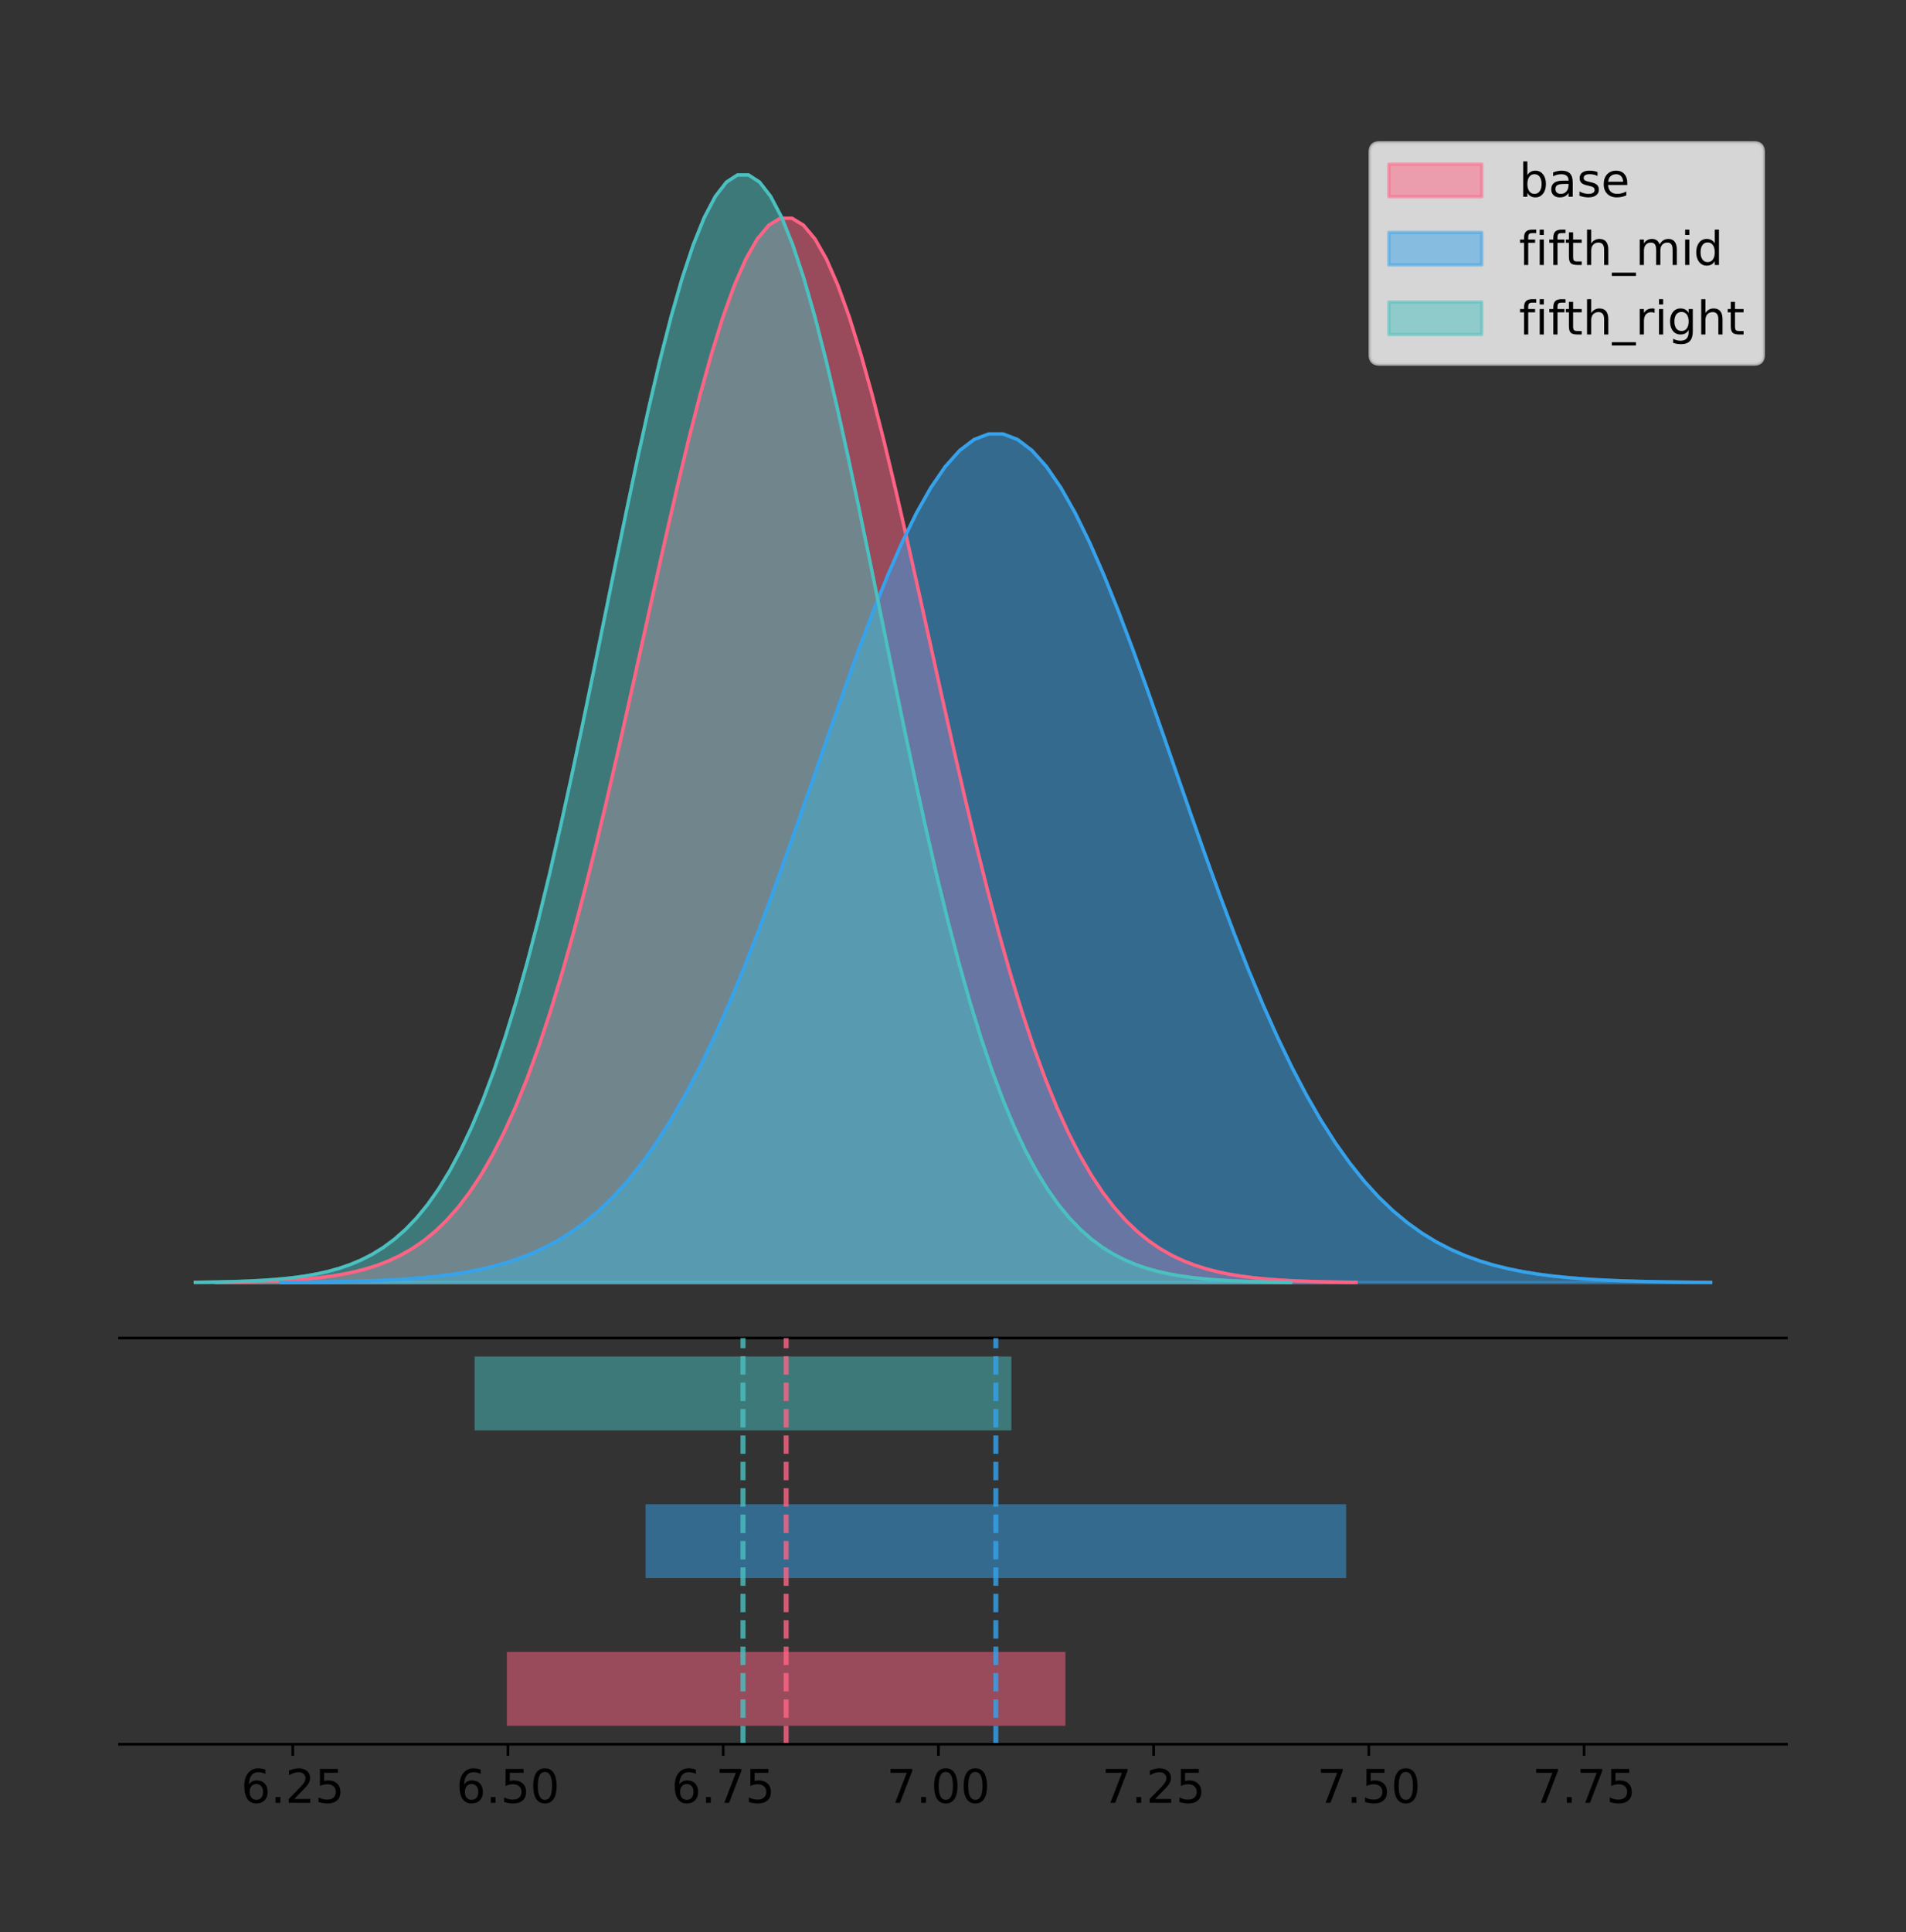 <?xml version="1.0" encoding="utf-8" standalone="no"?>
<!DOCTYPE svg PUBLIC "-//W3C//DTD SVG 1.1//EN"
  "http://www.w3.org/Graphics/SVG/1.1/DTD/svg11.dtd">
<!-- Created with matplotlib (https://matplotlib.org/) -->
<svg height="581.789pt" version="1.1" viewBox="0 0 574.2 581.789" width="574.2pt" xmlns="http://www.w3.org/2000/svg" xmlns:xlink="http://www.w3.org/1999/xlink">
 <rect x="0" y="0" width="574.2" height="581.789" fill="#333333" stroke="none"/>
 <defs>
  <style type="text/css">
*{stroke-linecap:butt;stroke-linejoin:round;}
  </style>
 </defs>
 <g id="figure_1">
  <g id="patch_1">
   <path d="M 0 581.789 
L 574.2 581.789 
L 574.2 0 
L 0 0 
z
" style="fill:none;"/>
  </g>
  <g id="axes_1">
   <g id="patch_2">
    <path d="M 36 402.93 
L 538.2 402.93 
L 538.2 36 
L 36 36 
z
" style="fill:none;"/>
   </g>
   <g id="PolyCollection_1">
    <defs>
     <path d="M 65.109 -195.538 
L 65.109 -195.646 
L 68.578 -195.686 
L 72.047 -195.741 
L 75.516 -195.814 
L 78.985 -195.91 
L 82.454 -196.037 
L 85.923 -196.203 
L 89.392 -196.419 
L 92.861 -196.697 
L 96.331 -197.053 
L 99.8 -197.505 
L 103.269 -198.076 
L 106.738 -198.791 
L 110.207 -199.679 
L 113.676 -200.777 
L 117.145 -202.122 
L 120.614 -203.759 
L 124.083 -205.736 
L 127.552 -208.106 
L 131.021 -210.926 
L 134.49 -214.256 
L 137.959 -218.158 
L 141.428 -222.696 
L 144.897 -227.932 
L 148.367 -233.927 
L 151.836 -240.734 
L 155.305 -248.402 
L 158.774 -256.969 
L 162.243 -266.46 
L 165.712 -276.883 
L 169.181 -288.232 
L 172.65 -300.476 
L 176.119 -313.565 
L 179.588 -327.422 
L 183.057 -341.946 
L 186.526 -357.013 
L 189.995 -372.47 
L 193.464 -388.146 
L 196.933 -403.845 
L 200.403 -419.359 
L 203.872 -434.462 
L 207.341 -448.924 
L 210.81 -462.513 
L 214.279 -474.999 
L 217.748 -486.166 
L 221.217 -495.811 
L 224.686 -503.757 
L 228.155 -509.855 
L 231.624 -513.987 
L 235.093 -516.073 
L 238.562 -516.073 
L 242.031 -513.987 
L 245.5 -509.855 
L 248.969 -503.757 
L 252.438 -495.811 
L 255.908 -486.166 
L 259.377 -474.999 
L 262.846 -462.513 
L 266.315 -448.924 
L 269.784 -434.462 
L 273.253 -419.359 
L 276.722 -403.845 
L 280.191 -388.146 
L 283.66 -372.47 
L 287.129 -357.013 
L 290.598 -341.946 
L 294.067 -327.422 
L 297.536 -313.565 
L 301.005 -300.476 
L 304.474 -288.232 
L 307.944 -276.883 
L 311.413 -266.46 
L 314.882 -256.969 
L 318.351 -248.402 
L 321.82 -240.734 
L 325.289 -233.927 
L 328.758 -227.932 
L 332.227 -222.696 
L 335.696 -218.158 
L 339.165 -214.256 
L 342.634 -210.926 
L 346.103 -208.106 
L 349.572 -205.736 
L 353.041 -203.759 
L 356.51 -202.122 
L 359.98 -200.777 
L 363.449 -199.679 
L 366.918 -198.791 
L 370.387 -198.076 
L 373.856 -197.505 
L 377.325 -197.053 
L 380.794 -196.697 
L 384.263 -196.419 
L 387.732 -196.203 
L 391.201 -196.037 
L 394.67 -195.91 
L 398.139 -195.814 
L 401.608 -195.741 
L 405.077 -195.686 
L 408.546 -195.646 
L 408.546 -195.538 
L 408.546 -195.538 
L 405.077 -195.538 
L 401.608 -195.538 
L 398.139 -195.538 
L 394.67 -195.538 
L 391.201 -195.538 
L 387.732 -195.538 
L 384.263 -195.538 
L 380.794 -195.538 
L 377.325 -195.538 
L 373.856 -195.538 
L 370.387 -195.538 
L 366.918 -195.538 
L 363.449 -195.538 
L 359.98 -195.538 
L 356.51 -195.538 
L 353.041 -195.538 
L 349.572 -195.538 
L 346.103 -195.538 
L 342.634 -195.538 
L 339.165 -195.538 
L 335.696 -195.538 
L 332.227 -195.538 
L 328.758 -195.538 
L 325.289 -195.538 
L 321.82 -195.538 
L 318.351 -195.538 
L 314.882 -195.538 
L 311.413 -195.538 
L 307.944 -195.538 
L 304.474 -195.538 
L 301.005 -195.538 
L 297.536 -195.538 
L 294.067 -195.538 
L 290.598 -195.538 
L 287.129 -195.538 
L 283.66 -195.538 
L 280.191 -195.538 
L 276.722 -195.538 
L 273.253 -195.538 
L 269.784 -195.538 
L 266.315 -195.538 
L 262.846 -195.538 
L 259.377 -195.538 
L 255.908 -195.538 
L 252.438 -195.538 
L 248.969 -195.538 
L 245.5 -195.538 
L 242.031 -195.538 
L 238.562 -195.538 
L 235.093 -195.538 
L 231.624 -195.538 
L 228.155 -195.538 
L 224.686 -195.538 
L 221.217 -195.538 
L 217.748 -195.538 
L 214.279 -195.538 
L 210.81 -195.538 
L 207.341 -195.538 
L 203.872 -195.538 
L 200.403 -195.538 
L 196.933 -195.538 
L 193.464 -195.538 
L 189.995 -195.538 
L 186.526 -195.538 
L 183.057 -195.538 
L 179.588 -195.538 
L 176.119 -195.538 
L 172.65 -195.538 
L 169.181 -195.538 
L 165.712 -195.538 
L 162.243 -195.538 
L 158.774 -195.538 
L 155.305 -195.538 
L 151.836 -195.538 
L 148.367 -195.538 
L 144.897 -195.538 
L 141.428 -195.538 
L 137.959 -195.538 
L 134.49 -195.538 
L 131.021 -195.538 
L 127.552 -195.538 
L 124.083 -195.538 
L 120.614 -195.538 
L 117.145 -195.538 
L 113.676 -195.538 
L 110.207 -195.538 
L 106.738 -195.538 
L 103.269 -195.538 
L 99.8 -195.538 
L 96.331 -195.538 
L 92.861 -195.538 
L 89.392 -195.538 
L 85.923 -195.538 
L 82.454 -195.538 
L 78.985 -195.538 
L 75.516 -195.538 
L 72.047 -195.538 
L 68.578 -195.538 
L 65.109 -195.538 
z
" id="mb87d21ee77" style="stroke:#ff6384;stroke-opacity:0.5;"/>
    </defs>
    <g clip-path="url(#pab99c3681c)">
     <use style="fill:#ff6384;fill-opacity:0.5;stroke:#ff6384;stroke-opacity:0.5;" x="0" xlink:href="#mb87d21ee77" y="581.789"/>
    </g>
   </g>
   <g id="PolyCollection_2">
    <defs>
     <path d="M 84.637 -195.538 
L 84.637 -195.624 
L 88.988 -195.656 
L 93.339 -195.7 
L 97.689 -195.758 
L 102.04 -195.835 
L 106.391 -195.936 
L 110.742 -196.069 
L 115.093 -196.241 
L 119.444 -196.462 
L 123.795 -196.746 
L 128.146 -197.107 
L 132.496 -197.561 
L 136.847 -198.131 
L 141.198 -198.84 
L 145.549 -199.715 
L 149.9 -200.788 
L 154.251 -202.093 
L 158.602 -203.669 
L 162.952 -205.559 
L 167.303 -207.807 
L 171.654 -210.462 
L 176.005 -213.574 
L 180.356 -217.192 
L 184.707 -221.367 
L 189.058 -226.146 
L 193.409 -231.574 
L 197.759 -237.688 
L 202.11 -244.519 
L 206.461 -252.086 
L 210.812 -260.397 
L 215.163 -269.445 
L 219.514 -279.208 
L 223.865 -289.644 
L 228.215 -300.692 
L 232.566 -312.273 
L 236.917 -324.286 
L 241.268 -336.611 
L 245.619 -349.109 
L 249.97 -361.627 
L 254.321 -373.996 
L 258.672 -386.038 
L 263.022 -397.569 
L 267.373 -408.404 
L 271.724 -418.36 
L 276.075 -427.263 
L 280.426 -434.954 
L 284.777 -441.29 
L 289.128 -446.151 
L 293.478 -449.446 
L 297.829 -451.109 
L 302.18 -451.109 
L 306.531 -449.446 
L 310.882 -446.151 
L 315.233 -441.29 
L 319.584 -434.954 
L 323.935 -427.263 
L 328.285 -418.36 
L 332.636 -408.404 
L 336.987 -397.569 
L 341.338 -386.038 
L 345.689 -373.996 
L 350.04 -361.627 
L 354.391 -349.109 
L 358.742 -336.611 
L 363.092 -324.286 
L 367.443 -312.273 
L 371.794 -300.692 
L 376.145 -289.644 
L 380.496 -279.208 
L 384.847 -269.445 
L 389.198 -260.397 
L 393.548 -252.086 
L 397.899 -244.519 
L 402.25 -237.688 
L 406.601 -231.574 
L 410.952 -226.146 
L 415.303 -221.367 
L 419.654 -217.192 
L 424.005 -213.574 
L 428.355 -210.462 
L 432.706 -207.807 
L 437.057 -205.559 
L 441.408 -203.669 
L 445.759 -202.093 
L 450.11 -200.788 
L 454.461 -199.715 
L 458.811 -198.84 
L 463.162 -198.131 
L 467.513 -197.561 
L 471.864 -197.107 
L 476.215 -196.746 
L 480.566 -196.462 
L 484.917 -196.241 
L 489.268 -196.069 
L 493.618 -195.936 
L 497.969 -195.835 
L 502.32 -195.758 
L 506.671 -195.7 
L 511.022 -195.656 
L 515.373 -195.624 
L 515.373 -195.538 
L 515.373 -195.538 
L 511.022 -195.538 
L 506.671 -195.538 
L 502.32 -195.538 
L 497.969 -195.538 
L 493.618 -195.538 
L 489.268 -195.538 
L 484.917 -195.538 
L 480.566 -195.538 
L 476.215 -195.538 
L 471.864 -195.538 
L 467.513 -195.538 
L 463.162 -195.538 
L 458.811 -195.538 
L 454.461 -195.538 
L 450.11 -195.538 
L 445.759 -195.538 
L 441.408 -195.538 
L 437.057 -195.538 
L 432.706 -195.538 
L 428.355 -195.538 
L 424.005 -195.538 
L 419.654 -195.538 
L 415.303 -195.538 
L 410.952 -195.538 
L 406.601 -195.538 
L 402.25 -195.538 
L 397.899 -195.538 
L 393.548 -195.538 
L 389.198 -195.538 
L 384.847 -195.538 
L 380.496 -195.538 
L 376.145 -195.538 
L 371.794 -195.538 
L 367.443 -195.538 
L 363.092 -195.538 
L 358.742 -195.538 
L 354.391 -195.538 
L 350.04 -195.538 
L 345.689 -195.538 
L 341.338 -195.538 
L 336.987 -195.538 
L 332.636 -195.538 
L 328.285 -195.538 
L 323.935 -195.538 
L 319.584 -195.538 
L 315.233 -195.538 
L 310.882 -195.538 
L 306.531 -195.538 
L 302.18 -195.538 
L 297.829 -195.538 
L 293.478 -195.538 
L 289.128 -195.538 
L 284.777 -195.538 
L 280.426 -195.538 
L 276.075 -195.538 
L 271.724 -195.538 
L 267.373 -195.538 
L 263.022 -195.538 
L 258.672 -195.538 
L 254.321 -195.538 
L 249.97 -195.538 
L 245.619 -195.538 
L 241.268 -195.538 
L 236.917 -195.538 
L 232.566 -195.538 
L 228.215 -195.538 
L 223.865 -195.538 
L 219.514 -195.538 
L 215.163 -195.538 
L 210.812 -195.538 
L 206.461 -195.538 
L 202.11 -195.538 
L 197.759 -195.538 
L 193.409 -195.538 
L 189.058 -195.538 
L 184.707 -195.538 
L 180.356 -195.538 
L 176.005 -195.538 
L 171.654 -195.538 
L 167.303 -195.538 
L 162.952 -195.538 
L 158.602 -195.538 
L 154.251 -195.538 
L 149.9 -195.538 
L 145.549 -195.538 
L 141.198 -195.538 
L 136.847 -195.538 
L 132.496 -195.538 
L 128.146 -195.538 
L 123.795 -195.538 
L 119.444 -195.538 
L 115.093 -195.538 
L 110.742 -195.538 
L 106.391 -195.538 
L 102.04 -195.538 
L 97.689 -195.538 
L 93.339 -195.538 
L 88.988 -195.538 
L 84.637 -195.538 
z
" id="m18da04237e" style="stroke:#36a2eb;stroke-opacity:0.5;"/>
    </defs>
    <g clip-path="url(#pab99c3681c)">
     <use style="fill:#36a2eb;fill-opacity:0.5;stroke:#36a2eb;stroke-opacity:0.5;" x="0" xlink:href="#m18da04237e" y="581.789"/>
    </g>
   </g>
   <g id="PolyCollection_3">
    <defs>
     <path d="M 58.827 -195.538 
L 58.827 -195.65 
L 62.161 -195.692 
L 65.494 -195.749 
L 68.828 -195.825 
L 72.161 -195.925 
L 75.495 -196.058 
L 78.828 -196.23 
L 82.162 -196.455 
L 85.495 -196.744 
L 88.829 -197.115 
L 92.162 -197.585 
L 95.496 -198.179 
L 98.829 -198.923 
L 102.162 -199.848 
L 105.496 -200.99 
L 108.829 -202.39 
L 112.163 -204.093 
L 115.496 -206.151 
L 118.83 -208.617 
L 122.163 -211.552 
L 125.497 -215.017 
L 128.83 -219.078 
L 132.164 -223.801 
L 135.497 -229.25 
L 138.831 -235.488 
L 142.164 -242.572 
L 145.498 -250.552 
L 148.831 -259.468 
L 152.165 -269.344 
L 155.498 -280.192 
L 158.832 -292.002 
L 162.165 -304.744 
L 165.499 -318.365 
L 168.832 -332.786 
L 172.165 -347.901 
L 175.499 -363.58 
L 178.832 -379.667 
L 182.166 -395.98 
L 185.499 -412.318 
L 188.833 -428.462 
L 192.166 -444.18 
L 195.5 -459.23 
L 198.833 -473.372 
L 202.167 -486.366 
L 205.5 -497.987 
L 208.834 -508.025 
L 212.167 -516.294 
L 215.501 -522.64 
L 218.834 -526.94 
L 222.168 -529.111 
L 225.501 -529.111 
L 228.835 -526.94 
L 232.168 -522.64 
L 235.502 -516.294 
L 238.835 -508.025 
L 242.169 -497.987 
L 245.502 -486.366 
L 248.835 -473.372 
L 252.169 -459.23 
L 255.502 -444.18 
L 258.836 -428.462 
L 262.169 -412.318 
L 265.503 -395.98 
L 268.836 -379.667 
L 272.17 -363.58 
L 275.503 -347.901 
L 278.837 -332.786 
L 282.17 -318.365 
L 285.504 -304.744 
L 288.837 -292.002 
L 292.171 -280.192 
L 295.504 -269.344 
L 298.838 -259.468 
L 302.171 -250.552 
L 305.505 -242.572 
L 308.838 -235.488 
L 312.172 -229.25 
L 315.505 -223.801 
L 318.838 -219.078 
L 322.172 -215.017 
L 325.505 -211.552 
L 328.839 -208.617 
L 332.172 -206.151 
L 335.506 -204.093 
L 338.839 -202.39 
L 342.173 -200.99 
L 345.506 -199.848 
L 348.84 -198.923 
L 352.173 -198.179 
L 355.507 -197.585 
L 358.84 -197.115 
L 362.174 -196.744 
L 365.507 -196.455 
L 368.841 -196.23 
L 372.174 -196.058 
L 375.508 -195.925 
L 378.841 -195.825 
L 382.175 -195.749 
L 385.508 -195.692 
L 388.841 -195.65 
L 388.841 -195.538 
L 388.841 -195.538 
L 385.508 -195.538 
L 382.175 -195.538 
L 378.841 -195.538 
L 375.508 -195.538 
L 372.174 -195.538 
L 368.841 -195.538 
L 365.507 -195.538 
L 362.174 -195.538 
L 358.84 -195.538 
L 355.507 -195.538 
L 352.173 -195.538 
L 348.84 -195.538 
L 345.506 -195.538 
L 342.173 -195.538 
L 338.839 -195.538 
L 335.506 -195.538 
L 332.172 -195.538 
L 328.839 -195.538 
L 325.505 -195.538 
L 322.172 -195.538 
L 318.838 -195.538 
L 315.505 -195.538 
L 312.172 -195.538 
L 308.838 -195.538 
L 305.505 -195.538 
L 302.171 -195.538 
L 298.838 -195.538 
L 295.504 -195.538 
L 292.171 -195.538 
L 288.837 -195.538 
L 285.504 -195.538 
L 282.17 -195.538 
L 278.837 -195.538 
L 275.503 -195.538 
L 272.17 -195.538 
L 268.836 -195.538 
L 265.503 -195.538 
L 262.169 -195.538 
L 258.836 -195.538 
L 255.502 -195.538 
L 252.169 -195.538 
L 248.835 -195.538 
L 245.502 -195.538 
L 242.169 -195.538 
L 238.835 -195.538 
L 235.502 -195.538 
L 232.168 -195.538 
L 228.835 -195.538 
L 225.501 -195.538 
L 222.168 -195.538 
L 218.834 -195.538 
L 215.501 -195.538 
L 212.167 -195.538 
L 208.834 -195.538 
L 205.5 -195.538 
L 202.167 -195.538 
L 198.833 -195.538 
L 195.5 -195.538 
L 192.166 -195.538 
L 188.833 -195.538 
L 185.499 -195.538 
L 182.166 -195.538 
L 178.832 -195.538 
L 175.499 -195.538 
L 172.165 -195.538 
L 168.832 -195.538 
L 165.499 -195.538 
L 162.165 -195.538 
L 158.832 -195.538 
L 155.498 -195.538 
L 152.165 -195.538 
L 148.831 -195.538 
L 145.498 -195.538 
L 142.164 -195.538 
L 138.831 -195.538 
L 135.497 -195.538 
L 132.164 -195.538 
L 128.83 -195.538 
L 125.497 -195.538 
L 122.163 -195.538 
L 118.83 -195.538 
L 115.496 -195.538 
L 112.163 -195.538 
L 108.829 -195.538 
L 105.496 -195.538 
L 102.162 -195.538 
L 98.829 -195.538 
L 95.496 -195.538 
L 92.162 -195.538 
L 88.829 -195.538 
L 85.495 -195.538 
L 82.162 -195.538 
L 78.828 -195.538 
L 75.495 -195.538 
L 72.161 -195.538 
L 68.828 -195.538 
L 65.494 -195.538 
L 62.161 -195.538 
L 58.827 -195.538 
z
" id="mb8fa38d063" style="stroke:#4bc0c0;stroke-opacity:0.5;"/>
    </defs>
    <g clip-path="url(#pab99c3681c)">
     <use style="fill:#4bc0c0;fill-opacity:0.5;stroke:#4bc0c0;stroke-opacity:0.5;" x="0" xlink:href="#mb8fa38d063" y="581.789"/>
    </g>
   </g>
   <g id="line2d_1">
    <path clip-path="url(#pab99c3681c)" d="M 65.109 386.144 
L 68.578 386.103 
L 72.047 386.049 
L 75.516 385.976 
L 78.985 385.879 
L 82.454 385.752 
L 85.923 385.586 
L 89.392 385.37 
L 92.861 385.092 
L 96.331 384.736 
L 99.8 384.284 
L 103.269 383.714 
L 106.738 382.999 
L 110.207 382.11 
L 113.676 381.012 
L 117.145 379.667 
L 120.614 378.03 
L 124.083 376.053 
L 127.552 373.684 
L 131.021 370.864 
L 134.49 367.534 
L 137.959 363.631 
L 141.428 359.093 
L 144.897 353.857 
L 148.367 347.863 
L 151.836 341.055 
L 155.305 333.387 
L 158.774 324.82 
L 162.243 315.33 
L 165.712 304.906 
L 169.181 293.558 
L 172.65 281.313 
L 176.119 268.225 
L 179.588 254.368 
L 183.057 239.843 
L 186.526 224.777 
L 189.995 209.319 
L 193.464 193.644 
L 196.933 177.944 
L 200.403 162.431 
L 203.872 147.328 
L 207.341 132.865 
L 210.81 119.277 
L 214.279 106.79 
L 217.748 95.624 
L 221.217 85.978 
L 224.686 78.032 
L 228.155 71.934 
L 231.624 67.803 
L 235.093 65.716 
L 238.562 65.716 
L 242.031 67.803 
L 245.5 71.934 
L 248.969 78.032 
L 252.438 85.978 
L 255.908 95.624 
L 259.377 106.79 
L 262.846 119.277 
L 266.315 132.865 
L 269.784 147.328 
L 273.253 162.431 
L 276.722 177.944 
L 280.191 193.644 
L 283.66 209.319 
L 287.129 224.777 
L 290.598 239.843 
L 294.067 254.368 
L 297.536 268.225 
L 301.005 281.313 
L 304.474 293.558 
L 307.944 304.906 
L 311.413 315.33 
L 314.882 324.82 
L 318.351 333.387 
L 321.82 341.055 
L 325.289 347.863 
L 328.758 353.857 
L 332.227 359.093 
L 335.696 363.631 
L 339.165 367.534 
L 342.634 370.864 
L 346.103 373.684 
L 349.572 376.053 
L 353.041 378.03 
L 356.51 379.667 
L 359.98 381.012 
L 363.449 382.11 
L 366.918 382.999 
L 370.387 383.714 
L 373.856 384.284 
L 377.325 384.736 
L 380.794 385.092 
L 384.263 385.37 
L 387.732 385.586 
L 391.201 385.752 
L 394.67 385.879 
L 398.139 385.976 
L 401.608 386.049 
L 405.077 386.103 
L 408.546 386.144 
" style="fill:none;stroke:#ff6384;stroke-linecap:square;"/>
   </g>
   <g id="line2d_2">
    <path clip-path="url(#pab99c3681c)" d="M 84.637 386.166 
L 88.988 386.133 
L 93.339 386.09 
L 97.689 386.032 
L 102.04 385.955 
L 106.391 385.853 
L 110.742 385.721 
L 115.093 385.549 
L 119.444 385.327 
L 123.795 385.043 
L 128.146 384.683 
L 132.496 384.228 
L 136.847 383.658 
L 141.198 382.949 
L 145.549 382.074 
L 149.9 381.002 
L 154.251 379.697 
L 158.602 378.12 
L 162.952 376.231 
L 167.303 373.982 
L 171.654 371.327 
L 176.005 368.216 
L 180.356 364.598 
L 184.707 360.423 
L 189.058 355.643 
L 193.409 350.215 
L 197.759 344.101 
L 202.11 337.271 
L 206.461 329.704 
L 210.812 321.393 
L 215.163 312.344 
L 219.514 302.581 
L 223.865 292.146 
L 228.215 281.097 
L 232.566 269.516 
L 236.917 257.503 
L 241.268 245.178 
L 245.619 232.68 
L 249.97 220.162 
L 254.321 207.793 
L 258.672 195.751 
L 263.022 184.22 
L 267.373 173.385 
L 271.724 163.429 
L 276.075 154.526 
L 280.426 146.835 
L 284.777 140.5 
L 289.128 135.638 
L 293.478 132.343 
L 297.829 130.68 
L 302.18 130.68 
L 306.531 132.343 
L 310.882 135.638 
L 315.233 140.5 
L 319.584 146.835 
L 323.935 154.526 
L 328.285 163.429 
L 332.636 173.385 
L 336.987 184.22 
L 341.338 195.751 
L 345.689 207.793 
L 350.04 220.162 
L 354.391 232.68 
L 358.742 245.178 
L 363.092 257.503 
L 367.443 269.516 
L 371.794 281.097 
L 376.145 292.146 
L 380.496 302.581 
L 384.847 312.344 
L 389.198 321.393 
L 393.548 329.704 
L 397.899 337.271 
L 402.25 344.101 
L 406.601 350.215 
L 410.952 355.643 
L 415.303 360.423 
L 419.654 364.598 
L 424.005 368.216 
L 428.355 371.327 
L 432.706 373.982 
L 437.057 376.231 
L 441.408 378.12 
L 445.759 379.697 
L 450.11 381.002 
L 454.461 382.074 
L 458.811 382.949 
L 463.162 383.658 
L 467.513 384.228 
L 471.864 384.683 
L 476.215 385.043 
L 480.566 385.327 
L 484.917 385.549 
L 489.268 385.721 
L 493.618 385.853 
L 497.969 385.955 
L 502.32 386.032 
L 506.671 386.09 
L 511.022 386.133 
L 515.373 386.166 
" style="fill:none;stroke:#36a2eb;stroke-linecap:square;"/>
   </g>
   <g id="line2d_3">
    <path clip-path="url(#pab99c3681c)" d="M 58.827 386.139 
L 62.161 386.097 
L 65.494 386.04 
L 68.828 385.965 
L 72.161 385.864 
L 75.495 385.732 
L 78.828 385.559 
L 82.162 385.334 
L 85.495 385.045 
L 88.829 384.675 
L 92.162 384.204 
L 95.496 383.61 
L 98.829 382.867 
L 102.162 381.941 
L 105.496 380.799 
L 108.829 379.399 
L 112.163 377.696 
L 115.496 375.639 
L 118.83 373.172 
L 122.163 370.238 
L 125.497 366.772 
L 128.83 362.711 
L 132.164 357.989 
L 135.497 352.539 
L 138.831 346.301 
L 142.164 339.217 
L 145.498 331.237 
L 148.831 322.322 
L 152.165 312.445 
L 155.498 301.597 
L 158.832 289.787 
L 162.165 277.045 
L 165.499 263.424 
L 168.832 249.004 
L 172.165 233.888 
L 175.499 218.209 
L 178.832 202.123 
L 182.166 185.809 
L 185.499 169.471 
L 188.833 153.327 
L 192.166 137.61 
L 195.5 122.559 
L 198.833 108.418 
L 202.167 95.423 
L 205.5 83.803 
L 208.834 73.765 
L 212.167 65.495 
L 215.501 59.15 
L 218.834 54.85 
L 222.168 52.679 
L 225.501 52.679 
L 228.835 54.85 
L 232.168 59.15 
L 235.502 65.495 
L 238.835 73.765 
L 242.169 83.803 
L 245.502 95.423 
L 248.835 108.418 
L 252.169 122.559 
L 255.502 137.61 
L 258.836 153.327 
L 262.169 169.471 
L 265.503 185.809 
L 268.836 202.123 
L 272.17 218.209 
L 275.503 233.888 
L 278.837 249.004 
L 282.17 263.424 
L 285.504 277.045 
L 288.837 289.787 
L 292.171 301.597 
L 295.504 312.445 
L 298.838 322.322 
L 302.171 331.237 
L 305.505 339.217 
L 308.838 346.301 
L 312.172 352.539 
L 315.505 357.989 
L 318.838 362.711 
L 322.172 366.772 
L 325.505 370.238 
L 328.839 373.172 
L 332.172 375.639 
L 335.506 377.696 
L 338.839 379.399 
L 342.173 380.799 
L 345.506 381.941 
L 348.84 382.867 
L 352.173 383.61 
L 355.507 384.204 
L 358.84 384.675 
L 362.174 385.045 
L 365.507 385.334 
L 368.841 385.559 
L 372.174 385.732 
L 375.508 385.864 
L 378.841 385.965 
L 382.175 386.04 
L 385.508 386.097 
L 388.841 386.139 
" style="fill:none;stroke:#4bc0c0;stroke-linecap:square;"/>
   </g>
   <g id="patch_3">
    <path d="M 36 402.93 
L 538.2 402.93 
" style="fill:none;stroke:#000000;stroke-linecap:square;stroke-linejoin:miter;stroke-width:0.8;"/>
   </g>
   <g id="legend_1">
    <g id="patch_4">
     <path d="M 415.602 109.627 
L 528.4 109.627 
Q 531.2 109.627 531.2 106.827 
L 531.2 45.8 
Q 531.2 43 528.4 43 
L 415.602 43 
Q 412.802 43 412.802 45.8 
L 412.802 106.827 
Q 412.802 109.627 415.602 109.627 
z
" style="fill:#ffffff;opacity:0.8;stroke:#cccccc;stroke-linejoin:miter;"/>
    </g>
    <g id="patch_5">
     <path d="M 418.402 59.238 
L 446.402 59.238 
L 446.402 49.438 
L 418.402 49.438 
z
" style="fill:#ff6384;opacity:0.5;stroke:#ff6384;stroke-linejoin:miter;"/>
    </g>
    <g id="text_1">
     <!-- base -->
     <defs>
      <path d="M 48.688 27.297 
Q 48.688 37.203 44.609 42.844 
Q 40.531 48.484 33.406 48.484 
Q 26.266 48.484 22.188 42.844 
Q 18.109 37.203 18.109 27.297 
Q 18.109 17.391 22.188 11.75 
Q 26.266 6.109 33.406 6.109 
Q 40.531 6.109 44.609 11.75 
Q 48.688 17.391 48.688 27.297 
z
M 18.109 46.391 
Q 20.953 51.266 25.266 53.625 
Q 29.594 56 35.594 56 
Q 45.562 56 51.781 48.094 
Q 58.016 40.188 58.016 27.297 
Q 58.016 14.406 51.781 6.484 
Q 45.562 -1.422 35.594 -1.422 
Q 29.594 -1.422 25.266 0.953 
Q 20.953 3.328 18.109 8.203 
L 18.109 0 
L 9.078 0 
L 9.078 75.984 
L 18.109 75.984 
z
" id="DejaVuSans-98"/>
      <path d="M 34.281 27.484 
Q 23.391 27.484 19.188 25 
Q 14.984 22.516 14.984 16.5 
Q 14.984 11.719 18.141 8.906 
Q 21.297 6.109 26.703 6.109 
Q 34.188 6.109 38.703 11.406 
Q 43.219 16.703 43.219 25.484 
L 43.219 27.484 
z
M 52.203 31.203 
L 52.203 0 
L 43.219 0 
L 43.219 8.297 
Q 40.141 3.328 35.547 0.953 
Q 30.953 -1.422 24.312 -1.422 
Q 15.922 -1.422 10.953 3.297 
Q 6 8.016 6 15.922 
Q 6 25.141 12.172 29.828 
Q 18.359 34.516 30.609 34.516 
L 43.219 34.516 
L 43.219 35.406 
Q 43.219 41.609 39.141 45 
Q 35.062 48.391 27.688 48.391 
Q 23 48.391 18.547 47.266 
Q 14.109 46.141 10.016 43.891 
L 10.016 52.203 
Q 14.938 54.109 19.578 55.047 
Q 24.219 56 28.609 56 
Q 40.484 56 46.344 49.844 
Q 52.203 43.703 52.203 31.203 
z
" id="DejaVuSans-97"/>
      <path d="M 44.281 53.078 
L 44.281 44.578 
Q 40.484 46.531 36.375 47.5 
Q 32.281 48.484 27.875 48.484 
Q 21.188 48.484 17.844 46.438 
Q 14.5 44.391 14.5 40.281 
Q 14.5 37.156 16.891 35.375 
Q 19.281 33.594 26.516 31.984 
L 29.594 31.297 
Q 39.156 29.25 43.188 25.516 
Q 47.219 21.781 47.219 15.094 
Q 47.219 7.469 41.188 3.016 
Q 35.156 -1.422 24.609 -1.422 
Q 20.219 -1.422 15.453 -0.562 
Q 10.688 0.297 5.422 2 
L 5.422 11.281 
Q 10.406 8.688 15.234 7.391 
Q 20.062 6.109 24.812 6.109 
Q 31.156 6.109 34.562 8.281 
Q 37.984 10.453 37.984 14.406 
Q 37.984 18.062 35.516 20.016 
Q 33.062 21.969 24.703 23.781 
L 21.578 24.516 
Q 13.234 26.266 9.516 29.906 
Q 5.812 33.547 5.812 39.891 
Q 5.812 47.609 11.281 51.797 
Q 16.75 56 26.812 56 
Q 31.781 56 36.172 55.266 
Q 40.578 54.547 44.281 53.078 
z
" id="DejaVuSans-115"/>
      <path d="M 56.203 29.594 
L 56.203 25.203 
L 14.891 25.203 
Q 15.484 15.922 20.484 11.062 
Q 25.484 6.203 34.422 6.203 
Q 39.594 6.203 44.453 7.469 
Q 49.312 8.734 54.109 11.281 
L 54.109 2.781 
Q 49.266 0.734 44.188 -0.344 
Q 39.109 -1.422 33.891 -1.422 
Q 20.797 -1.422 13.156 6.188 
Q 5.516 13.812 5.516 26.812 
Q 5.516 40.234 12.766 48.109 
Q 20.016 56 32.328 56 
Q 43.359 56 49.781 48.891 
Q 56.203 41.797 56.203 29.594 
z
M 47.219 32.234 
Q 47.125 39.594 43.094 43.984 
Q 39.062 48.391 32.422 48.391 
Q 24.906 48.391 20.391 44.141 
Q 15.875 39.891 15.188 32.172 
z
" id="DejaVuSans-101"/>
     </defs>
     <g transform="translate(457.602 59.238)scale(0.14 -0.14)">
      <use xlink:href="#DejaVuSans-98"/>
      <use x="63.477" xlink:href="#DejaVuSans-97"/>
      <use x="124.756" xlink:href="#DejaVuSans-115"/>
      <use x="176.855" xlink:href="#DejaVuSans-101"/>
     </g>
    </g>
    <g id="patch_6">
     <path d="M 418.402 79.787 
L 446.402 79.787 
L 446.402 69.987 
L 418.402 69.987 
z
" style="fill:#36a2eb;opacity:0.5;stroke:#36a2eb;stroke-linejoin:miter;"/>
    </g>
    <g id="text_2">
     <!-- fifth_mid -->
     <defs>
      <path d="M 37.109 75.984 
L 37.109 68.5 
L 28.516 68.5 
Q 23.688 68.5 21.797 66.547 
Q 19.922 64.594 19.922 59.516 
L 19.922 54.688 
L 34.719 54.688 
L 34.719 47.703 
L 19.922 47.703 
L 19.922 0 
L 10.891 0 
L 10.891 47.703 
L 2.297 47.703 
L 2.297 54.688 
L 10.891 54.688 
L 10.891 58.5 
Q 10.891 67.625 15.141 71.797 
Q 19.391 75.984 28.609 75.984 
z
" id="DejaVuSans-102"/>
      <path d="M 9.422 54.688 
L 18.406 54.688 
L 18.406 0 
L 9.422 0 
z
M 9.422 75.984 
L 18.406 75.984 
L 18.406 64.594 
L 9.422 64.594 
z
" id="DejaVuSans-105"/>
      <path d="M 18.312 70.219 
L 18.312 54.688 
L 36.812 54.688 
L 36.812 47.703 
L 18.312 47.703 
L 18.312 18.016 
Q 18.312 11.328 20.141 9.422 
Q 21.969 7.516 27.594 7.516 
L 36.812 7.516 
L 36.812 0 
L 27.594 0 
Q 17.188 0 13.234 3.875 
Q 9.281 7.766 9.281 18.016 
L 9.281 47.703 
L 2.688 47.703 
L 2.688 54.688 
L 9.281 54.688 
L 9.281 70.219 
z
" id="DejaVuSans-116"/>
      <path d="M 54.891 33.016 
L 54.891 0 
L 45.906 0 
L 45.906 32.719 
Q 45.906 40.484 42.875 44.328 
Q 39.844 48.188 33.797 48.188 
Q 26.516 48.188 22.312 43.547 
Q 18.109 38.922 18.109 30.906 
L 18.109 0 
L 9.078 0 
L 9.078 75.984 
L 18.109 75.984 
L 18.109 46.188 
Q 21.344 51.125 25.703 53.562 
Q 30.078 56 35.797 56 
Q 45.219 56 50.047 50.172 
Q 54.891 44.344 54.891 33.016 
z
" id="DejaVuSans-104"/>
      <path d="M 50.984 -16.609 
L 50.984 -23.578 
L -0.984 -23.578 
L -0.984 -16.609 
z
" id="DejaVuSans-95"/>
      <path d="M 52 44.188 
Q 55.375 50.25 60.062 53.125 
Q 64.75 56 71.094 56 
Q 79.641 56 84.281 50.016 
Q 88.922 44.047 88.922 33.016 
L 88.922 0 
L 79.891 0 
L 79.891 32.719 
Q 79.891 40.578 77.094 44.375 
Q 74.312 48.188 68.609 48.188 
Q 61.625 48.188 57.562 43.547 
Q 53.516 38.922 53.516 30.906 
L 53.516 0 
L 44.484 0 
L 44.484 32.719 
Q 44.484 40.625 41.703 44.406 
Q 38.922 48.188 33.109 48.188 
Q 26.219 48.188 22.156 43.531 
Q 18.109 38.875 18.109 30.906 
L 18.109 0 
L 9.078 0 
L 9.078 54.688 
L 18.109 54.688 
L 18.109 46.188 
Q 21.188 51.219 25.484 53.609 
Q 29.781 56 35.688 56 
Q 41.656 56 45.828 52.969 
Q 50 49.953 52 44.188 
z
" id="DejaVuSans-109"/>
      <path d="M 45.406 46.391 
L 45.406 75.984 
L 54.391 75.984 
L 54.391 0 
L 45.406 0 
L 45.406 8.203 
Q 42.578 3.328 38.25 0.953 
Q 33.938 -1.422 27.875 -1.422 
Q 17.969 -1.422 11.734 6.484 
Q 5.516 14.406 5.516 27.297 
Q 5.516 40.188 11.734 48.094 
Q 17.969 56 27.875 56 
Q 33.938 56 38.25 53.625 
Q 42.578 51.266 45.406 46.391 
z
M 14.797 27.297 
Q 14.797 17.391 18.875 11.75 
Q 22.953 6.109 30.078 6.109 
Q 37.203 6.109 41.297 11.75 
Q 45.406 17.391 45.406 27.297 
Q 45.406 37.203 41.297 42.844 
Q 37.203 48.484 30.078 48.484 
Q 22.953 48.484 18.875 42.844 
Q 14.797 37.203 14.797 27.297 
z
" id="DejaVuSans-100"/>
     </defs>
     <g transform="translate(457.602 79.787)scale(0.14 -0.14)">
      <use xlink:href="#DejaVuSans-102"/>
      <use x="35.205" xlink:href="#DejaVuSans-105"/>
      <use x="62.988" xlink:href="#DejaVuSans-102"/>
      <use x="98.178" xlink:href="#DejaVuSans-116"/>
      <use x="137.387" xlink:href="#DejaVuSans-104"/>
      <use x="200.766" xlink:href="#DejaVuSans-95"/>
      <use x="250.766" xlink:href="#DejaVuSans-109"/>
      <use x="348.178" xlink:href="#DejaVuSans-105"/>
      <use x="375.961" xlink:href="#DejaVuSans-100"/>
     </g>
    </g>
    <g id="patch_7">
     <path d="M 418.402 100.726 
L 446.402 100.726 
L 446.402 90.926 
L 418.402 90.926 
z
" style="fill:#4bc0c0;opacity:0.5;stroke:#4bc0c0;stroke-linejoin:miter;"/>
    </g>
    <g id="text_3">
     <!-- fifth_right -->
     <defs>
      <path d="M 41.109 46.297 
Q 39.594 47.172 37.812 47.578 
Q 36.031 48 33.891 48 
Q 26.266 48 22.188 43.047 
Q 18.109 38.094 18.109 28.812 
L 18.109 0 
L 9.078 0 
L 9.078 54.688 
L 18.109 54.688 
L 18.109 46.188 
Q 20.953 51.172 25.484 53.578 
Q 30.031 56 36.531 56 
Q 37.453 56 38.578 55.875 
Q 39.703 55.766 41.062 55.516 
z
" id="DejaVuSans-114"/>
      <path d="M 45.406 27.984 
Q 45.406 37.75 41.375 43.109 
Q 37.359 48.484 30.078 48.484 
Q 22.859 48.484 18.828 43.109 
Q 14.797 37.75 14.797 27.984 
Q 14.797 18.266 18.828 12.891 
Q 22.859 7.516 30.078 7.516 
Q 37.359 7.516 41.375 12.891 
Q 45.406 18.266 45.406 27.984 
z
M 54.391 6.781 
Q 54.391 -7.172 48.188 -13.984 
Q 42 -20.797 29.203 -20.797 
Q 24.469 -20.797 20.266 -20.094 
Q 16.062 -19.391 12.109 -17.922 
L 12.109 -9.188 
Q 16.062 -11.328 19.922 -12.344 
Q 23.781 -13.375 27.781 -13.375 
Q 36.625 -13.375 41.016 -8.766 
Q 45.406 -4.156 45.406 5.172 
L 45.406 9.625 
Q 42.625 4.781 38.281 2.391 
Q 33.938 0 27.875 0 
Q 17.828 0 11.672 7.656 
Q 5.516 15.328 5.516 27.984 
Q 5.516 40.672 11.672 48.328 
Q 17.828 56 27.875 56 
Q 33.938 56 38.281 53.609 
Q 42.625 51.219 45.406 46.391 
L 45.406 54.688 
L 54.391 54.688 
z
" id="DejaVuSans-103"/>
     </defs>
     <g transform="translate(457.602 100.726)scale(0.14 -0.14)">
      <use xlink:href="#DejaVuSans-102"/>
      <use x="35.205" xlink:href="#DejaVuSans-105"/>
      <use x="62.988" xlink:href="#DejaVuSans-102"/>
      <use x="98.178" xlink:href="#DejaVuSans-116"/>
      <use x="137.387" xlink:href="#DejaVuSans-104"/>
      <use x="200.766" xlink:href="#DejaVuSans-95"/>
      <use x="250.766" xlink:href="#DejaVuSans-114"/>
      <use x="291.879" xlink:href="#DejaVuSans-105"/>
      <use x="319.662" xlink:href="#DejaVuSans-103"/>
      <use x="383.139" xlink:href="#DejaVuSans-104"/>
      <use x="446.518" xlink:href="#DejaVuSans-116"/>
     </g>
    </g>
   </g>
  </g>
  <g id="axes_2">
   <g id="patch_8">
    <path d="M 36 525.24 
L 538.2 525.24 
L 538.2 402.93 
L 36 402.93 
z
" style="fill:none;"/>
   </g>
   <g id="patch_9">
    <path clip-path="url(#pe0bf7a6c5c)" d="M 152.686 519.68 
L 320.97 519.68 
L 320.97 497.442 
L 152.686 497.442 
z
" style="fill:#ff6384;opacity:0.5;"/>
   </g>
   <g id="patch_10">
    <path clip-path="url(#pe0bf7a6c5c)" d="M 194.475 475.204 
L 405.535 475.204 
L 405.535 452.966 
L 194.475 452.966 
z
" style="fill:#36a2eb;opacity:0.5;"/>
   </g>
   <g id="patch_11">
    <path clip-path="url(#pe0bf7a6c5c)" d="M 142.981 430.728 
L 304.688 430.728 
L 304.688 408.49 
L 142.981 408.49 
z
" style="fill:#4bc0c0;opacity:0.5;"/>
   </g>
   <g id="matplotlib.axis_1">
    <g id="xtick_1">
     <g id="line2d_4">
      <defs>
       <path d="M 0 0 
L 0 3.5 
" id="m126b3a3443" style="stroke:#000000;stroke-width:0.8;"/>
      </defs>
      <g>
       <use style="stroke:#000000;stroke-width:0.8;" x="88.196" xlink:href="#m126b3a3443" y="525.24"/>
      </g>
     </g>
     <g id="text_4">
      <!-- 6.25 -->
      <defs>
       <path d="M 33.016 40.375 
Q 26.375 40.375 22.484 35.828 
Q 18.609 31.297 18.609 23.391 
Q 18.609 15.531 22.484 10.953 
Q 26.375 6.391 33.016 6.391 
Q 39.656 6.391 43.531 10.953 
Q 47.406 15.531 47.406 23.391 
Q 47.406 31.297 43.531 35.828 
Q 39.656 40.375 33.016 40.375 
z
M 52.594 71.297 
L 52.594 62.312 
Q 48.875 64.062 45.094 64.984 
Q 41.312 65.922 37.594 65.922 
Q 27.828 65.922 22.672 59.328 
Q 17.531 52.734 16.797 39.406 
Q 19.672 43.656 24.016 45.922 
Q 28.375 48.188 33.594 48.188 
Q 44.578 48.188 50.953 41.516 
Q 57.328 34.859 57.328 23.391 
Q 57.328 12.156 50.688 5.359 
Q 44.047 -1.422 33.016 -1.422 
Q 20.359 -1.422 13.672 8.266 
Q 6.984 17.969 6.984 36.375 
Q 6.984 53.656 15.188 63.938 
Q 23.391 74.219 37.203 74.219 
Q 40.922 74.219 44.703 73.484 
Q 48.484 72.75 52.594 71.297 
z
" id="DejaVuSans-54"/>
       <path d="M 10.688 12.406 
L 21 12.406 
L 21 0 
L 10.688 0 
z
" id="DejaVuSans-46"/>
       <path d="M 19.188 8.297 
L 53.609 8.297 
L 53.609 0 
L 7.328 0 
L 7.328 8.297 
Q 12.938 14.109 22.625 23.891 
Q 32.328 33.688 34.812 36.531 
Q 39.547 41.844 41.422 45.531 
Q 43.312 49.219 43.312 52.781 
Q 43.312 58.594 39.234 62.25 
Q 35.156 65.922 28.609 65.922 
Q 23.969 65.922 18.812 64.312 
Q 13.672 62.703 7.812 59.422 
L 7.812 69.391 
Q 13.766 71.781 18.938 73 
Q 24.125 74.219 28.422 74.219 
Q 39.75 74.219 46.484 68.547 
Q 53.219 62.891 53.219 53.422 
Q 53.219 48.922 51.531 44.891 
Q 49.859 40.875 45.406 35.406 
Q 44.188 33.984 37.641 27.219 
Q 31.109 20.453 19.188 8.297 
z
" id="DejaVuSans-50"/>
       <path d="M 10.797 72.906 
L 49.516 72.906 
L 49.516 64.594 
L 19.828 64.594 
L 19.828 46.734 
Q 21.969 47.469 24.109 47.828 
Q 26.266 48.188 28.422 48.188 
Q 40.625 48.188 47.75 41.5 
Q 54.891 34.812 54.891 23.391 
Q 54.891 11.625 47.562 5.094 
Q 40.234 -1.422 26.906 -1.422 
Q 22.312 -1.422 17.547 -0.641 
Q 12.797 0.141 7.719 1.703 
L 7.719 11.625 
Q 12.109 9.234 16.797 8.062 
Q 21.484 6.891 26.703 6.891 
Q 35.156 6.891 40.078 11.328 
Q 45.016 15.766 45.016 23.391 
Q 45.016 31 40.078 35.438 
Q 35.156 39.891 26.703 39.891 
Q 22.75 39.891 18.812 39.016 
Q 14.891 38.141 10.797 36.281 
z
" id="DejaVuSans-53"/>
      </defs>
      <g transform="translate(72.61 542.878)scale(0.14 -0.14)">
       <use xlink:href="#DejaVuSans-54"/>
       <use x="63.623" xlink:href="#DejaVuSans-46"/>
       <use x="95.41" xlink:href="#DejaVuSans-50"/>
       <use x="159.033" xlink:href="#DejaVuSans-53"/>
      </g>
     </g>
    </g>
    <g id="xtick_2">
     <g id="line2d_5">
      <g>
       <use style="stroke:#000000;stroke-width:0.8;" x="153.032" xlink:href="#m126b3a3443" y="525.24"/>
      </g>
     </g>
     <g id="text_5">
      <!-- 6.50 -->
      <defs>
       <path d="M 31.781 66.406 
Q 24.172 66.406 20.328 58.906 
Q 16.5 51.422 16.5 36.375 
Q 16.5 21.391 20.328 13.891 
Q 24.172 6.391 31.781 6.391 
Q 39.453 6.391 43.281 13.891 
Q 47.125 21.391 47.125 36.375 
Q 47.125 51.422 43.281 58.906 
Q 39.453 66.406 31.781 66.406 
z
M 31.781 74.219 
Q 44.047 74.219 50.516 64.516 
Q 56.984 54.828 56.984 36.375 
Q 56.984 17.969 50.516 8.266 
Q 44.047 -1.422 31.781 -1.422 
Q 19.531 -1.422 13.062 8.266 
Q 6.594 17.969 6.594 36.375 
Q 6.594 54.828 13.062 64.516 
Q 19.531 74.219 31.781 74.219 
z
" id="DejaVuSans-48"/>
      </defs>
      <g transform="translate(137.447 542.878)scale(0.14 -0.14)">
       <use xlink:href="#DejaVuSans-54"/>
       <use x="63.623" xlink:href="#DejaVuSans-46"/>
       <use x="95.41" xlink:href="#DejaVuSans-53"/>
       <use x="159.033" xlink:href="#DejaVuSans-48"/>
      </g>
     </g>
    </g>
    <g id="xtick_3">
     <g id="line2d_6">
      <g>
       <use style="stroke:#000000;stroke-width:0.8;" x="217.869" xlink:href="#m126b3a3443" y="525.24"/>
      </g>
     </g>
     <g id="text_6">
      <!-- 6.75 -->
      <defs>
       <path d="M 8.203 72.906 
L 55.078 72.906 
L 55.078 68.703 
L 28.609 0 
L 18.312 0 
L 43.219 64.594 
L 8.203 64.594 
z
" id="DejaVuSans-55"/>
      </defs>
      <g transform="translate(202.283 542.878)scale(0.14 -0.14)">
       <use xlink:href="#DejaVuSans-54"/>
       <use x="63.623" xlink:href="#DejaVuSans-46"/>
       <use x="95.41" xlink:href="#DejaVuSans-55"/>
       <use x="159.033" xlink:href="#DejaVuSans-53"/>
      </g>
     </g>
    </g>
    <g id="xtick_4">
     <g id="line2d_7">
      <g>
       <use style="stroke:#000000;stroke-width:0.8;" x="282.706" xlink:href="#m126b3a3443" y="525.24"/>
      </g>
     </g>
     <g id="text_7">
      <!-- 7.00 -->
      <g transform="translate(267.12 542.878)scale(0.14 -0.14)">
       <use xlink:href="#DejaVuSans-55"/>
       <use x="63.623" xlink:href="#DejaVuSans-46"/>
       <use x="95.41" xlink:href="#DejaVuSans-48"/>
       <use x="159.033" xlink:href="#DejaVuSans-48"/>
      </g>
     </g>
    </g>
    <g id="xtick_5">
     <g id="line2d_8">
      <g>
       <use style="stroke:#000000;stroke-width:0.8;" x="347.543" xlink:href="#m126b3a3443" y="525.24"/>
      </g>
     </g>
     <g id="text_8">
      <!-- 7.25 -->
      <g transform="translate(331.957 542.878)scale(0.14 -0.14)">
       <use xlink:href="#DejaVuSans-55"/>
       <use x="63.623" xlink:href="#DejaVuSans-46"/>
       <use x="95.41" xlink:href="#DejaVuSans-50"/>
       <use x="159.033" xlink:href="#DejaVuSans-53"/>
      </g>
     </g>
    </g>
    <g id="xtick_6">
     <g id="line2d_9">
      <g>
       <use style="stroke:#000000;stroke-width:0.8;" x="412.38" xlink:href="#m126b3a3443" y="525.24"/>
      </g>
     </g>
     <g id="text_9">
      <!-- 7.50 -->
      <g transform="translate(396.794 542.878)scale(0.14 -0.14)">
       <use xlink:href="#DejaVuSans-55"/>
       <use x="63.623" xlink:href="#DejaVuSans-46"/>
       <use x="95.41" xlink:href="#DejaVuSans-53"/>
       <use x="159.033" xlink:href="#DejaVuSans-48"/>
      </g>
     </g>
    </g>
    <g id="xtick_7">
     <g id="line2d_10">
      <g>
       <use style="stroke:#000000;stroke-width:0.8;" x="477.217" xlink:href="#m126b3a3443" y="525.24"/>
      </g>
     </g>
     <g id="text_10">
      <!-- 7.75 -->
      <g transform="translate(461.631 542.878)scale(0.14 -0.14)">
       <use xlink:href="#DejaVuSans-55"/>
       <use x="63.623" xlink:href="#DejaVuSans-46"/>
       <use x="95.41" xlink:href="#DejaVuSans-55"/>
       <use x="159.033" xlink:href="#DejaVuSans-53"/>
      </g>
     </g>
    </g>
   </g>
   <g id="line2d_11">
    <path clip-path="url(#pe0bf7a6c5c)" d="M 236.828 525.24 
L 236.828 402.93 
" style="fill:none;stroke:#ff6384;stroke-dasharray:5.55,2.4;stroke-dashoffset:0;stroke-opacity:0.8;stroke-width:1.5;"/>
   </g>
   <g id="line2d_12">
    <path clip-path="url(#pe0bf7a6c5c)" d="M 300.005 525.24 
L 300.005 402.93 
" style="fill:none;stroke:#36a2eb;stroke-dasharray:5.55,2.4;stroke-dashoffset:0;stroke-opacity:0.8;stroke-width:1.5;"/>
   </g>
   <g id="line2d_13">
    <path clip-path="url(#pe0bf7a6c5c)" d="M 223.834 525.24 
L 223.834 402.93 
" style="fill:none;stroke:#4bc0c0;stroke-dasharray:5.55,2.4;stroke-dashoffset:0;stroke-opacity:0.8;stroke-width:1.5;"/>
   </g>
   <g id="patch_12">
    <path d="M 36 525.24 
L 538.2 525.24 
" style="fill:none;stroke:#000000;stroke-linecap:square;stroke-linejoin:miter;stroke-width:0.8;"/>
   </g>
  </g>
 </g>
 <defs>
  <clipPath id="pab99c3681c">
   <rect height="366.93" width="502.2" x="36" y="36"/>
  </clipPath>
  <clipPath id="pe0bf7a6c5c">
   <rect height="122.31" width="502.2" x="36" y="402.93"/>
  </clipPath>
 </defs>
</svg>
